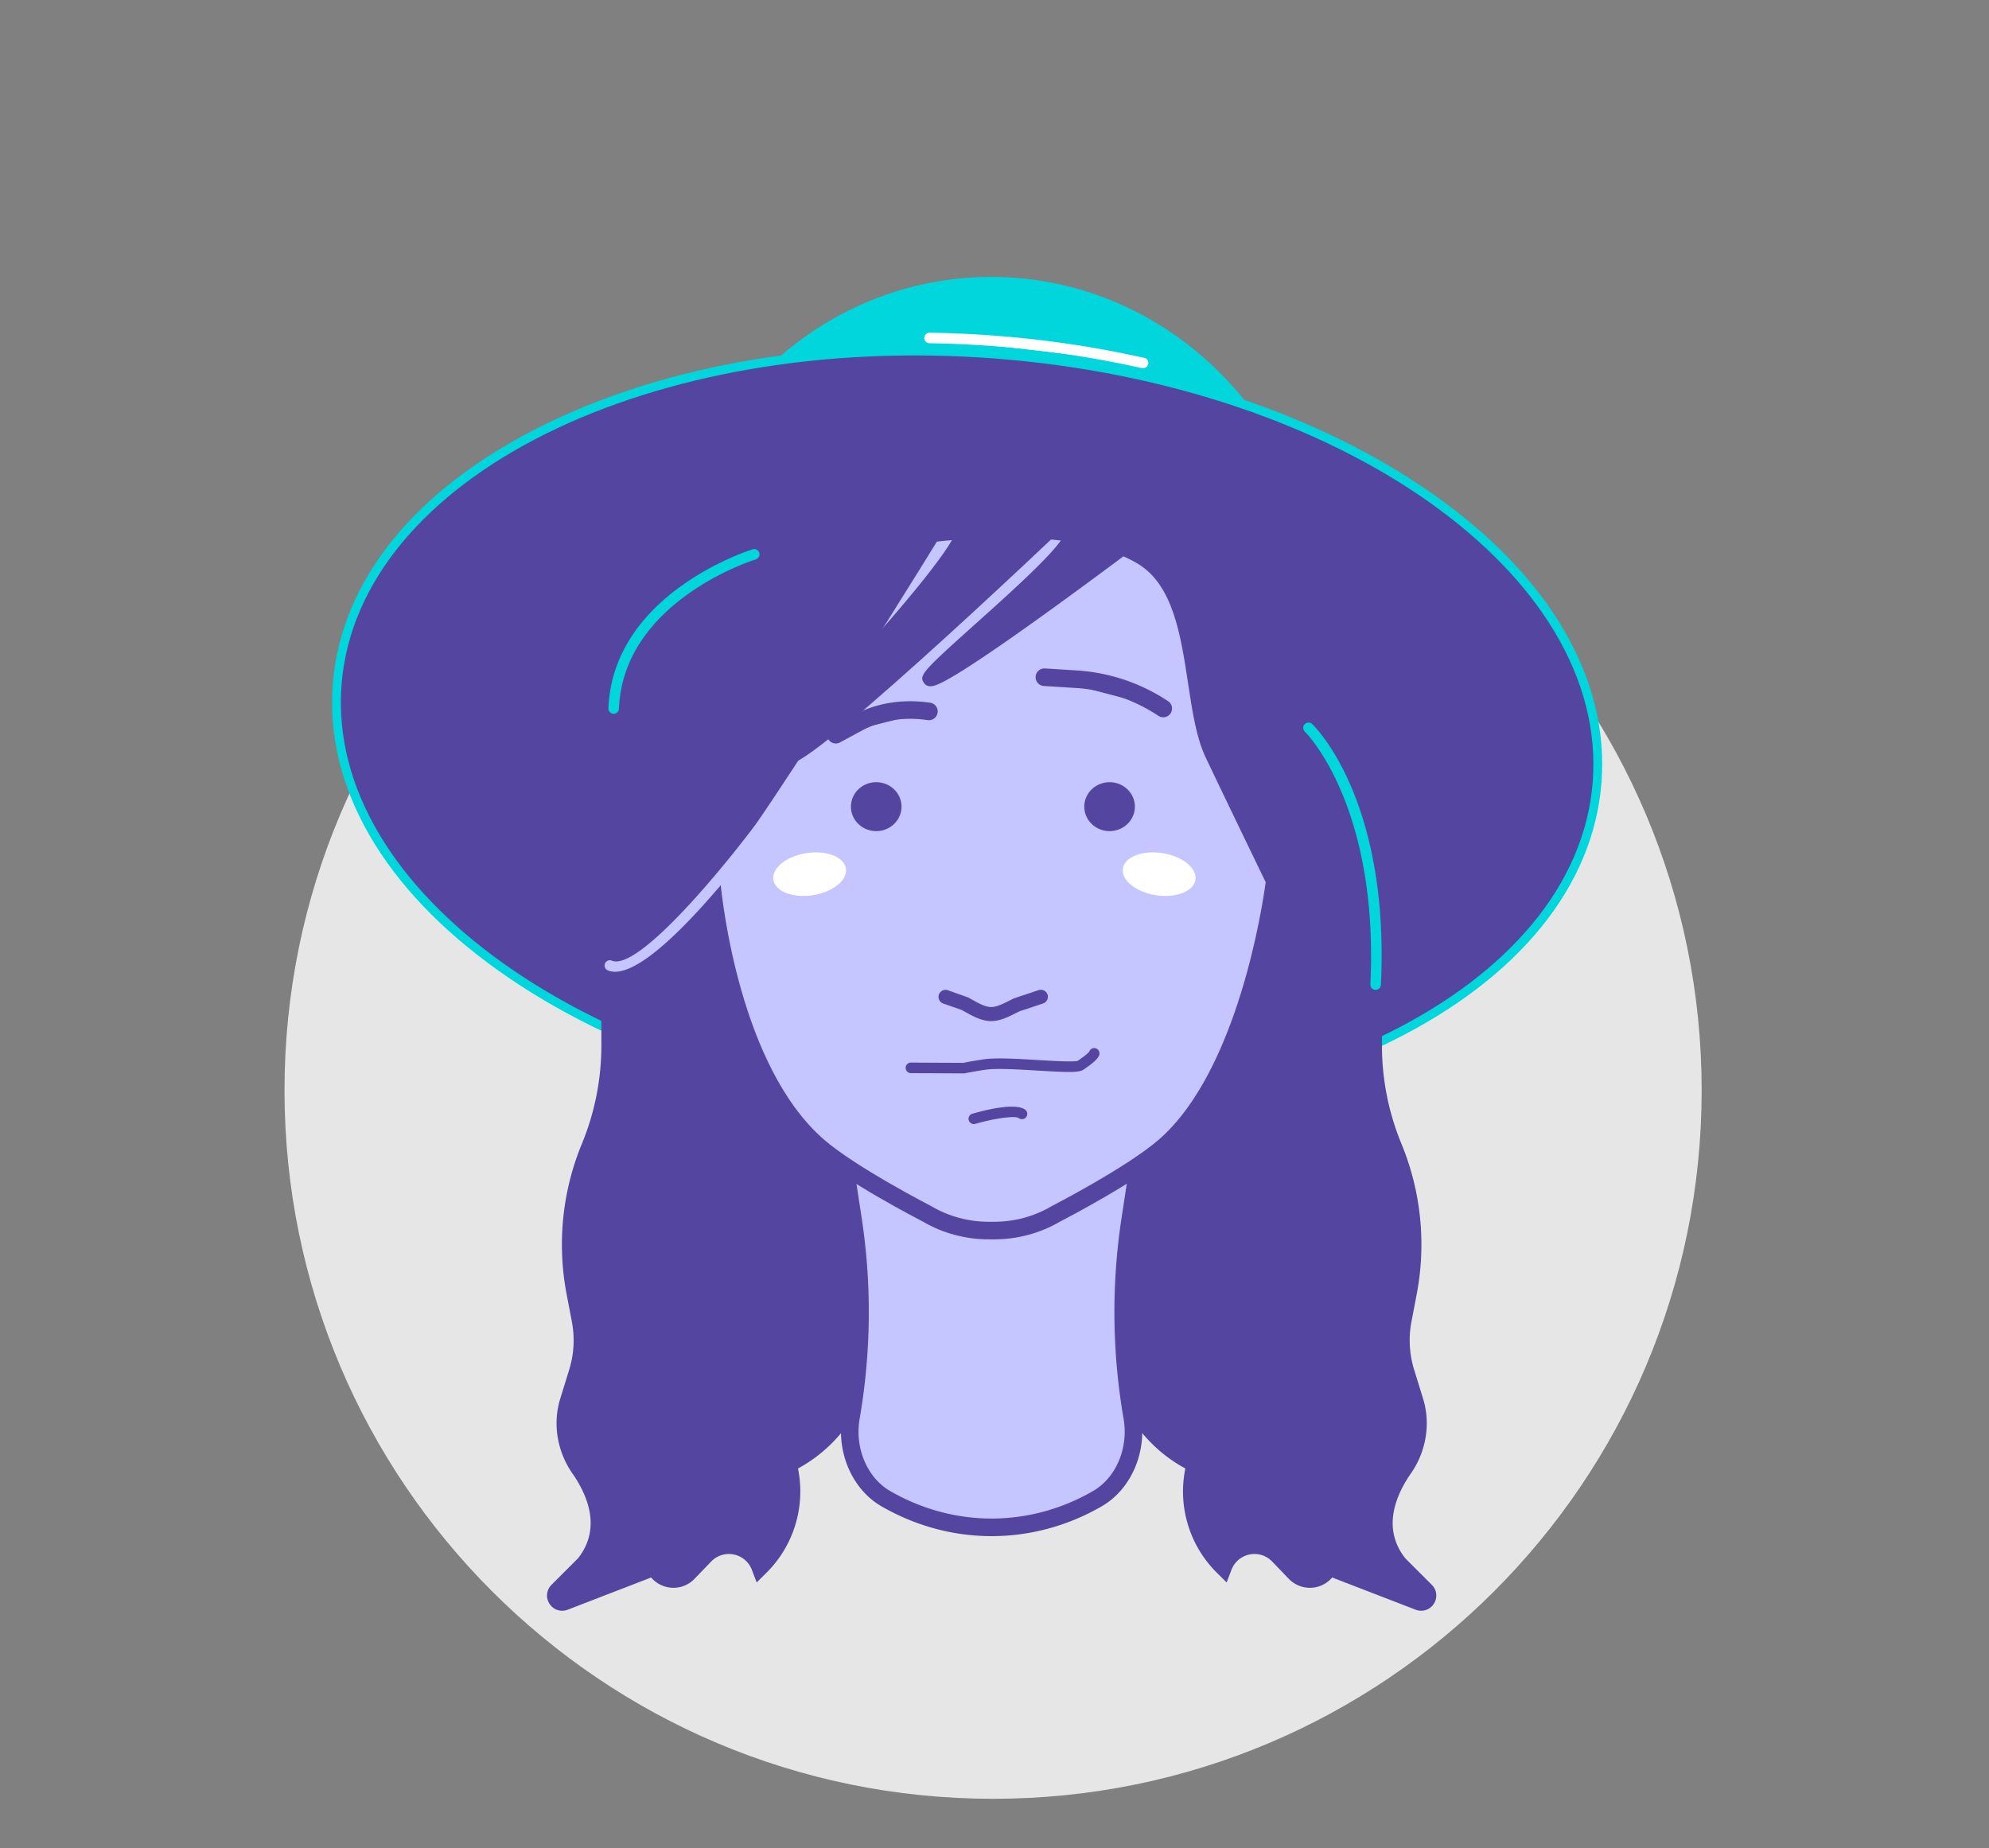 <svg xmlns="http://www.w3.org/2000/svg" xmlns:xlink="http://www.w3.org/1999/xlink" width="566" height="526" viewBox="0 0 566 526"><rect x="0" y="0" width="566" height="526" fill="#808080" stroke="none"/><defs><path id="a" d="M0 0h566v526H0z"/></defs><clipPath id="b"><use xlink:href="#a" overflow="visible"/></clipPath><path clip-path="url(#b)" fill="#E6E6E6" d="M484.234 310.288c0 111.361-90.276 201.637-201.637 201.637S80.96 421.65 80.96 310.288c0-111.361 90.276-201.637 201.637-201.637s201.637 90.276 201.637 201.637"/><path clip-path="url(#b)" fill="#00D6DB" d="M290.254 318.768c-7.764 0-15.62-.304-23.529-.92-47.995-3.73-92.282-18.461-124.702-41.477-32.802-23.285-49.608-52.3-47.322-81.696 2.286-29.398 23.374-55.465 59.38-73.401 35.588-17.726 81.62-25.436 129.615-21.703 47.995 3.732 92.282 18.462 124.702 41.478 32.802 23.285 49.607 52.299 47.322 81.696-2.286 29.397-23.374 55.465-59.382 73.399-29.722 14.807-66.731 22.624-106.084 22.624m-29.942-215.11c-86.513 0-156.519 38.583-160.626 91.403-4.465 57.432 70.643 110.278 167.427 117.803 96.797 7.522 179.158-33.077 183.624-90.506l2.492.194-2.492-.194c4.465-57.431-70.643-110.277-167.427-117.803-7.77-.603-15.45-.897-22.998-.897"/><path clip-path="url(#b)" fill="#5445A1" d="M173.627 252.543v44.949a76.084 76.084 0 0 1-5.731 28.969 72.877 72.877 0 0 0-4.196 41.415l1.494 7.828a30.675 30.675 0 0 1-.822 14.807l-2.561 8.294-.043.141c-1.95 6.426-.684 13.407 3.15 18.922 4.254 6.117 9.505 17.186 1.441 27.277l-7.652 7.651c-1.39 1.39.108 3.691 1.942 2.983l25.645-9.903c1.661 3.809 6.66 4.706 9.542 1.712l4.735-4.918c4.831-5.02 13.243-3.304 15.723 3.206a30.113 30.113 0 0 0 8.458-26.815l-.458-2.518a39.391 39.391 0 0 0 20.994-25.864l18.247-72.904-31.669-59.231-58.239-6.001z"/><path clip-path="url(#b)" fill="#5445A1" d="M159.974 458.407a4.285 4.285 0 0 1-3.6-1.969 4.286 4.286 0 0 1 .565-5.41l7.551-7.551c6.668-8.462 2.804-17.814-1.624-24.183-4.309-6.198-5.614-14.076-3.491-21.076l2.609-8.445a28.287 28.287 0 0 0 .754-13.601l-1.494-7.829a75.2 75.2 0 0 1 4.34-42.836 73.215 73.215 0 0 0 5.543-28.016v-47.72l62.317 6.42 32.751 61.254-18.483 73.841a41.78 41.78 0 0 1-20.627 26.631l.127.695a32.596 32.596 0 0 1-9.162 29.042l-2.727 2.695-1.366-3.585a6.963 6.963 0 0 0-5.143-4.366 6.971 6.971 0 0 0-6.442 2.004l-4.736 4.919a8.311 8.311 0 0 1-7.472 2.422 8.32 8.32 0 0 1-4.874-2.8l-23.741 9.167a4.343 4.343 0 0 1-1.575.297m1.794-59.462l2.393.726c-1.684 5.548-.633 11.817 2.81 16.769 4.436 6.379 10.509 18.793 1.341 30.266l-.186.207-5.375 5.375 24.876-9.606.958 2.197a3.28 3.28 0 0 0 2.462 1.945 3.275 3.275 0 0 0 2.988-.97l4.735-4.918a11.939 11.939 0 0 1 11.043-3.436 11.942 11.942 0 0 1 6.907 4.17 27.588 27.588 0 0 0 5.572-22.161l-.798-4.385 1.707-.83a36.807 36.807 0 0 0 19.662-24.222l18.013-71.971-30.588-57.208-54.161-5.58v42.179a78.186 78.186 0 0 1-5.92 29.921 70.2 70.2 0 0 0-4.051 39.994l1.494 7.828a33.288 33.288 0 0 1-.889 16.013l-2.561 8.295-2.432-.598zM390.757 252.543v44.949a76.083 76.083 0 0 0 5.73 28.969 72.869 72.869 0 0 1 4.196 41.415l-1.494 7.828a30.688 30.688 0 0 0 .822 14.807l2.561 8.294c.016.047.029.094.043.141 1.95 6.426.685 13.407-3.149 18.922-4.254 6.117-9.505 17.186-1.441 27.277l7.652 7.651c1.39 1.39-.108 3.691-1.942 2.983l-25.645-9.903c-1.661 3.809-6.66 4.706-9.542 1.712l-4.735-4.918c-4.831-5.02-13.243-3.304-15.723 3.206a30.113 30.113 0 0 1-8.458-26.815l.458-2.518a39.384 39.384 0 0 1-20.993-25.864l-18.248-72.904 31.669-59.231 58.239-6.001z"/><path clip-path="url(#b)" fill="#5445A1" d="M404.409 458.407a4.366 4.366 0 0 1-1.574-.296l-23.742-9.167a8.313 8.313 0 0 1-4.874 2.8 8.316 8.316 0 0 1-7.472-2.421l-4.734-4.92a6.96 6.96 0 0 0-6.444-2.004 6.964 6.964 0 0 0-5.143 4.367l-1.365 3.585-2.729-2.696a32.595 32.595 0 0 1-9.16-29.042l.127-.696a41.764 41.764 0 0 1-20.627-26.631l-18.482-73.84 32.751-61.254 62.316-6.42v47.72a73.222 73.222 0 0 0 5.542 28.016 75.197 75.197 0 0 1 4.342 42.837l-1.495 7.827c-.862 4.512-.6 9.214.755 13.602l2.608 8.446c2.123 7 .817 14.878-3.49 21.073-4.429 6.369-8.292 15.724-1.624 24.186l7.549 7.55a4.285 4.285 0 0 1 .566 5.41 4.287 4.287 0 0 1-3.601 1.968m-27.653-15.725l24.877 9.605-5.562-5.583c-9.168-11.471-3.094-23.885 1.341-30.265 3.444-4.951 4.494-11.22 2.812-16.77l2.349-.864-2.388.736-2.562-8.295a33.31 33.31 0 0 1-.89-16.012l1.495-7.828a70.197 70.197 0 0 0-4.053-39.995 78.199 78.199 0 0 1-5.919-29.92v-42.179l-54.16 5.58-30.589 57.209 18.014 71.97a36.796 36.796 0 0 0 19.661 24.221l1.706.83-.797 4.385a27.59 27.59 0 0 0 5.572 22.161 11.961 11.961 0 0 1 6.905-4.17 11.931 11.931 0 0 1 11.044 3.438l4.735 4.919a3.288 3.288 0 0 0 2.987.968 3.284 3.284 0 0 0 2.462-1.946l.96-2.195z"/><path clip-path="url(#b)" fill="#00D6DB" d="M373.32 175.996c0 52.295-40.862 94.688-91.269 94.688-50.406 0-91.268-42.393-91.268-94.688s40.862-94.688 91.268-94.688c50.407 0 91.269 42.393 91.269 94.688"/><path clip-path="url(#b)" fill="#00D6DB" d="M282.052 273.184c-51.704 0-93.769-43.598-93.769-97.188s42.065-97.188 93.769-97.188 93.769 43.598 93.769 97.188c-.001 53.589-42.065 97.188-93.769 97.188m0-189.376c-48.947 0-88.769 41.355-88.769 92.188 0 50.832 39.822 92.188 88.769 92.188 48.946 0 88.769-41.355 88.769-92.188-.001-50.833-39.823-92.188-88.769-92.188"/><path clip-path="url(#b)" fill="#5445A1" d="M453.228 222.551c-4.58 58.899-87.992 100.449-186.309 92.805-98.316-7.646-174.305-61.589-169.725-120.488 4.579-58.899 87.993-100.449 186.309-92.805 98.316 7.645 174.305 61.589 169.725 120.488"/><path clip-path="url(#b)" fill="#C5C5FF" d="M321.632 346.958l3.313-21.75h-85.534l3.313 21.75a175.935 175.935 0 0 1-.566 56.381l-.001.002c-1.624 9.386 2.433 18.854 9.93 23.179 18.915 10.909 41.267 10.909 60.182 0 7.497-4.324 11.554-13.793 9.929-23.179a175.861 175.861 0 0 1-.566-56.383"/><path clip-path="url(#b)" fill="#5445A1" d="M282.178 437.175c-10.764 0-21.529-2.83-31.34-8.489-8.295-4.785-12.872-15.269-11.181-25.553l.037-.222c3.185-18.4 3.372-37.1.558-55.577l-3.75-24.627h91.351l-3.75 24.627a172.776 172.776 0 0 0 .559 55.58c1.792 10.356-2.79 20.952-11.145 25.771-9.811 5.66-20.576 8.49-31.339 8.49m-37.521-33.622l-.036.216c-1.442 8.329 2.141 16.794 8.715 20.585 18.06 10.418 39.623 10.418 57.683 0 6.574-3.791 10.157-12.256 8.716-20.585a177.763 177.763 0 0 1-.574-57.188l2.875-18.873H242.32l2.875 18.874a177.731 177.731 0 0 1-.538 56.971"/><path clip-path="url(#b)" fill="#C5C5FF" d="M279.658 150.897c-70.005 0-52.758 56.037-60.938 68.315-9.396 14.104-16.259 31.436-16.259 31.436s4.065 52.655 30.333 75.524c9.389 8.173 30.999 19.276 30.999 19.276 5.274 3.114 11.375 4.762 17.572 4.762h1.539c6.187 0 12.277-1.643 17.545-4.747 0 0 21.599-11.105 30.997-19.291 25.016-21.787 31.297-75.524 31.297-75.524s-13.049-26.964-17.423-36.217c-6.996-14.8-3.04-45.938-20.413-56.247-16.878-10.016-45.249-7.287-45.249-7.287"/><path clip-path="url(#b)" fill="#5445A1" d="M282.904 352.71h-1.539c-6.641 0-13.133-1.753-18.78-5.072-1.56-.804-22.09-11.446-31.432-19.581-26.733-23.273-31.015-75.024-31.184-77.217l-.045-.576.213-.537c.284-.717 7.069-17.74 16.504-31.9 1.62-2.434 2.098-7.779 2.653-13.967 1.856-20.729 4.965-55.412 60.248-55.463 2.341-.212 29.655-2.443 46.641 7.637 12.239 7.263 14.696 23.486 16.863 37.801 1.139 7.517 2.214 14.617 4.534 19.527 4.319 9.138 17.282 35.928 17.412 36.197l.318.656-.084.723c-.262 2.234-6.686 54.951-32.138 77.118-9.354 8.148-29.884 18.799-31.434 19.598-5.637 3.308-12.121 5.056-18.75 5.056m-77.9-101.683c.544 5.721 5.688 52.589 29.432 73.259 9.048 7.879 30.285 18.829 30.499 18.938l.129.072c4.89 2.887 10.527 4.414 16.3 4.414h1.539c5.763 0 11.391-1.521 16.276-4.401l.126-.069c.214-.109 21.438-11.063 30.5-18.952 22.48-19.581 29.51-66.853 30.363-73.22-2.044-4.226-13.165-27.224-17.108-35.568-2.635-5.573-3.764-13.026-4.958-20.915-2.1-13.863-4.27-28.197-14.471-34.249-15.991-9.491-43.46-6.974-43.734-6.95l-.24.012c-22.563 0-37.648 5.788-46.115 17.693-7.202 10.129-8.349 22.93-9.269 33.216-.64 7.152-1.146 12.8-3.472 16.292-8.227 12.347-14.559 27.406-15.797 30.428"/><path clip-path="url(#b)" fill="#5445A1" d="M256.539 229.569c0 3.844-3.221 6.96-7.194 6.96s-7.194-3.116-7.194-6.96 3.221-6.96 7.194-6.96c3.972 0 7.194 3.116 7.194 6.96M322.944 229.569c0 3.844-3.221 6.96-7.194 6.96s-7.193-3.116-7.193-6.96 3.221-6.96 7.193-6.96c3.974 0 7.194 3.116 7.194 6.96M331.021 201.632l-.611-.394a50.282 50.282 0 0 0-24.117-7.938l-9.091-.568"/><path clip-path="url(#b)" fill="#5445A1" d="M331.02 204.131c-.464 0-.934-.128-1.353-.397l-.61-.394a47.925 47.925 0 0 0-22.92-7.546l-9.092-.568a2.501 2.501 0 0 1-2.339-2.652c.086-1.377 1.236-2.406 2.652-2.339l9.091.569a52.933 52.933 0 0 1 25.315 8.332l.609.392a2.5 2.5 0 0 1-1.353 4.603M264.335 202.464l-.599-.08c-7.105-.945-13.883.212-19.712 3.364l-6.179 3.342"/><path clip-path="url(#b)" fill="#5445A1" d="M237.846 211.589a2.501 2.501 0 0 1-1.191-4.699l6.179-3.342c6.28-3.396 13.62-4.65 21.232-3.643l.595.08a2.5 2.5 0 0 1 2.152 2.805 2.493 2.493 0 0 1-2.806 2.152l-.598-.08c-6.562-.87-12.851.195-18.196 3.084l-6.18 3.342a2.478 2.478 0 0 1-1.187.301M282.037 290.598a5.83 5.83 0 0 1-.187-.003c-2.593-.06-5-1.398-7.125-2.579-.342-.19-.683-.38-1.021-.563l-5.355-1.883a2.002 2.002 0 0 1 1.329-3.775l5.777 2.059c.4.214.806.438 1.214.666 1.804 1.003 3.668 2.039 5.274 2.077l.093.001c1.568 0 3.396-.919 5.165-1.809.427-.213.85-.426 1.27-.628l.232-.093 6.854-2.284a1.996 1.996 0 0 1 2.53 1.267 1.999 1.999 0 0 1-1.266 2.528l-6.734 2.244c-.361.173-.725.357-1.091.541-2.084 1.047-4.442 2.234-6.959 2.234"/><path clip-path="url(#b)" fill="#5445A1" d="M314.532 135.867s-71.776 68.874-88.059 78.484c-16.282 9.61 43.61-48.742 48.322-63.613 4.712-14.871 39.737-14.871 39.737-14.871"/><path clip-path="url(#b)" fill="#5445A1" d="M223.97 217.572c-.697 0-1.367-.231-1.923-.859-2.012-2.277-.489-4.41 18.107-25.365 12.757-14.378 30.231-34.069 32.502-41.241 5.137-16.211 40.378-16.397 41.876-16.397h5.419l-3.842 3.687c-2.938 2.819-72.149 69.164-88.467 78.794-.912.538-2.34 1.381-3.672 1.381m84.887-79.323c-11.198.802-29.027 3.983-31.922 13.12-2.545 8.033-18.929 26.496-33.384 42.784-4.394 4.953-9.114 10.271-12.574 14.389 19.163-14.664 64.086-57.157 77.88-70.293M335.935 143.583s-56.405 43.049-69.2 49.056c-12.796 6.006 34.271-30.466 37.973-39.761 3.703-9.295 31.227-9.295 31.227-9.295"/><path clip-path="url(#b)" fill="#5445A1" d="M264.766 195.297c-.709 0-1.381-.25-1.867-.984-1.395-2.106-.441-3.197 14.585-16.665 9.98-8.944 23.647-21.194 25.366-25.511 4.088-10.258 30.13-10.554 33.086-10.554h5.917l-4.704 3.59c-2.31 1.762-56.723 43.248-69.565 49.276-.721.338-1.806.848-2.818.848m64.904-49.473c-9.685.71-21.211 3.043-23.104 7.794-1.915 4.806-12.618 14.645-26.412 27.009a1124.366 1124.366 0 0 0-5.645 5.082c15.681-10.229 43.73-31.247 55.161-39.885M269.829 144.144s-60.682 99.135-75.134 113.704c-14.452 14.567 36.082-69.315 38.884-89.453 2.802-20.139 36.25-24.251 36.25-24.251"/><path clip-path="url(#b)" fill="#5445A1" d="M192.398 262.061c-.531 0-1.074-.161-1.615-.553-2.221-1.616-1.356-4.378 2.772-13.036 2.751-5.769 6.825-13.665 11.138-22.026 11.155-21.618 25.036-48.522 26.41-58.396 3.032-21.789 36.977-26.21 38.421-26.388l5.142-.632-2.705 4.419c-2.483 4.058-61.001 99.551-75.492 114.159-.917.925-2.433 2.453-4.071 2.453m72.352-114.433c-9.13 2.062-26.836 7.753-28.694 21.11-1.492 10.719-15 36.901-26.919 60-3.551 6.882-7.352 14.248-10.177 20.04 17.406-23.067 54.998-83.646 65.79-101.15"/><path clip-path="url(#b)" fill="#FFF" d="M264.536 96.188c6.248.09 12.576.379 18.967.876 14.351 1.116 28.226 3.218 41.444 6.178"/><path clip-path="url(#b)" fill="#FFF" d="M324.948 104.742c-.108 0-.22-.012-.329-.036-13.348-2.989-27.221-5.058-41.233-6.148a300.74 300.74 0 0 0-18.872-.871 1.5 1.5 0 0 1 .022-3h.021c6.304.091 12.717.387 19.062.881 14.152 1.101 28.169 3.191 41.656 6.21a1.501 1.501 0 1 1-.327 2.964"/><path clip-path="url(#b)" fill="#00D6DB" d="M174.628 203.131l-.062-.001a1.5 1.5 0 0 1-1.438-1.561c1.361-32.93 40.671-45.12 41.067-45.239a1.5 1.5 0 1 1 .865 2.873c-.377.114-37.661 11.706-38.934 42.49a1.498 1.498 0 0 1-1.498 1.438"/><path clip-path="url(#b)" fill="#5445A1" d="M274.399 305.483l-15.186-.075a1.5 1.5 0 0 1 .006-3h.007l14.878.073c.596-.119 2.819-.552 5.815-1.003 3.431-.515 9.569-.149 15.507.208 4.287.257 10.139.605 11.287.202l.303-.215c2.195-1.534 2.829-2.186 2.977-2.463a1.486 1.486 0 0 1 1.947-.817 1.508 1.508 0 0 1 .823 1.964c-.448 1.112-1.874 2.268-4.026 3.775l-.345.24c-1.286.928-4.446.826-13.146.308-5.514-.331-11.761-.703-14.881-.235-3.361.505-5.789 1.002-5.813 1.006l-.153.032zm32.256-3.554a.078.078 0 0 1-.015.01l.015-.01zM277.12 318.401s11.254-3.248 13.701-1.393"/><path clip-path="url(#b)" fill="#5445A1" d="M277.119 319.901a1.5 1.5 0 0 1-.415-2.941c3.602-1.039 12.272-3.23 15.022-1.146a1.5 1.5 0 0 1-1.812 2.391c-.984-.746-6.77.017-12.379 1.637-.138.04-.278.059-.416.059"/><path clip-path="url(#b)" fill="#C5C5FF" d="M175.025 276.552a5.283 5.283 0 0 1-2.054-.387 1.5 1.5 0 1 1 1.151-2.771c7.332 3.052 31.613-25.726 45.216-44.567a1.5 1.5 0 1 1 2.432 1.756c-5.776 8.001-33.875 45.969-46.745 45.969"/><path clip-path="url(#b)" fill="#FFF" d="M240.716 247.164c.517 3.306-3.684 6.71-9.385 7.602s-10.741-1.065-11.259-4.371c-.517-3.307 3.685-6.71 9.385-7.602 5.701-.893 10.742 1.065 11.259 4.371M319.531 247.164c-.517 3.306 3.685 6.71 9.385 7.602 5.701.892 10.741-1.065 11.26-4.371.517-3.307-3.686-6.71-9.386-7.602-5.7-.893-10.741 1.065-11.259 4.371"/><path clip-path="url(#b)" fill="#00D6DB" d="M391.462 281.71a1.5 1.5 0 0 1-1.499-1.571c2.433-51.08-18.468-71.762-18.681-71.965a1.502 1.502 0 0 1 2.073-2.17c.903.861 22.107 21.697 19.604 74.276a1.5 1.5 0 0 1-1.497 1.43"/></svg>